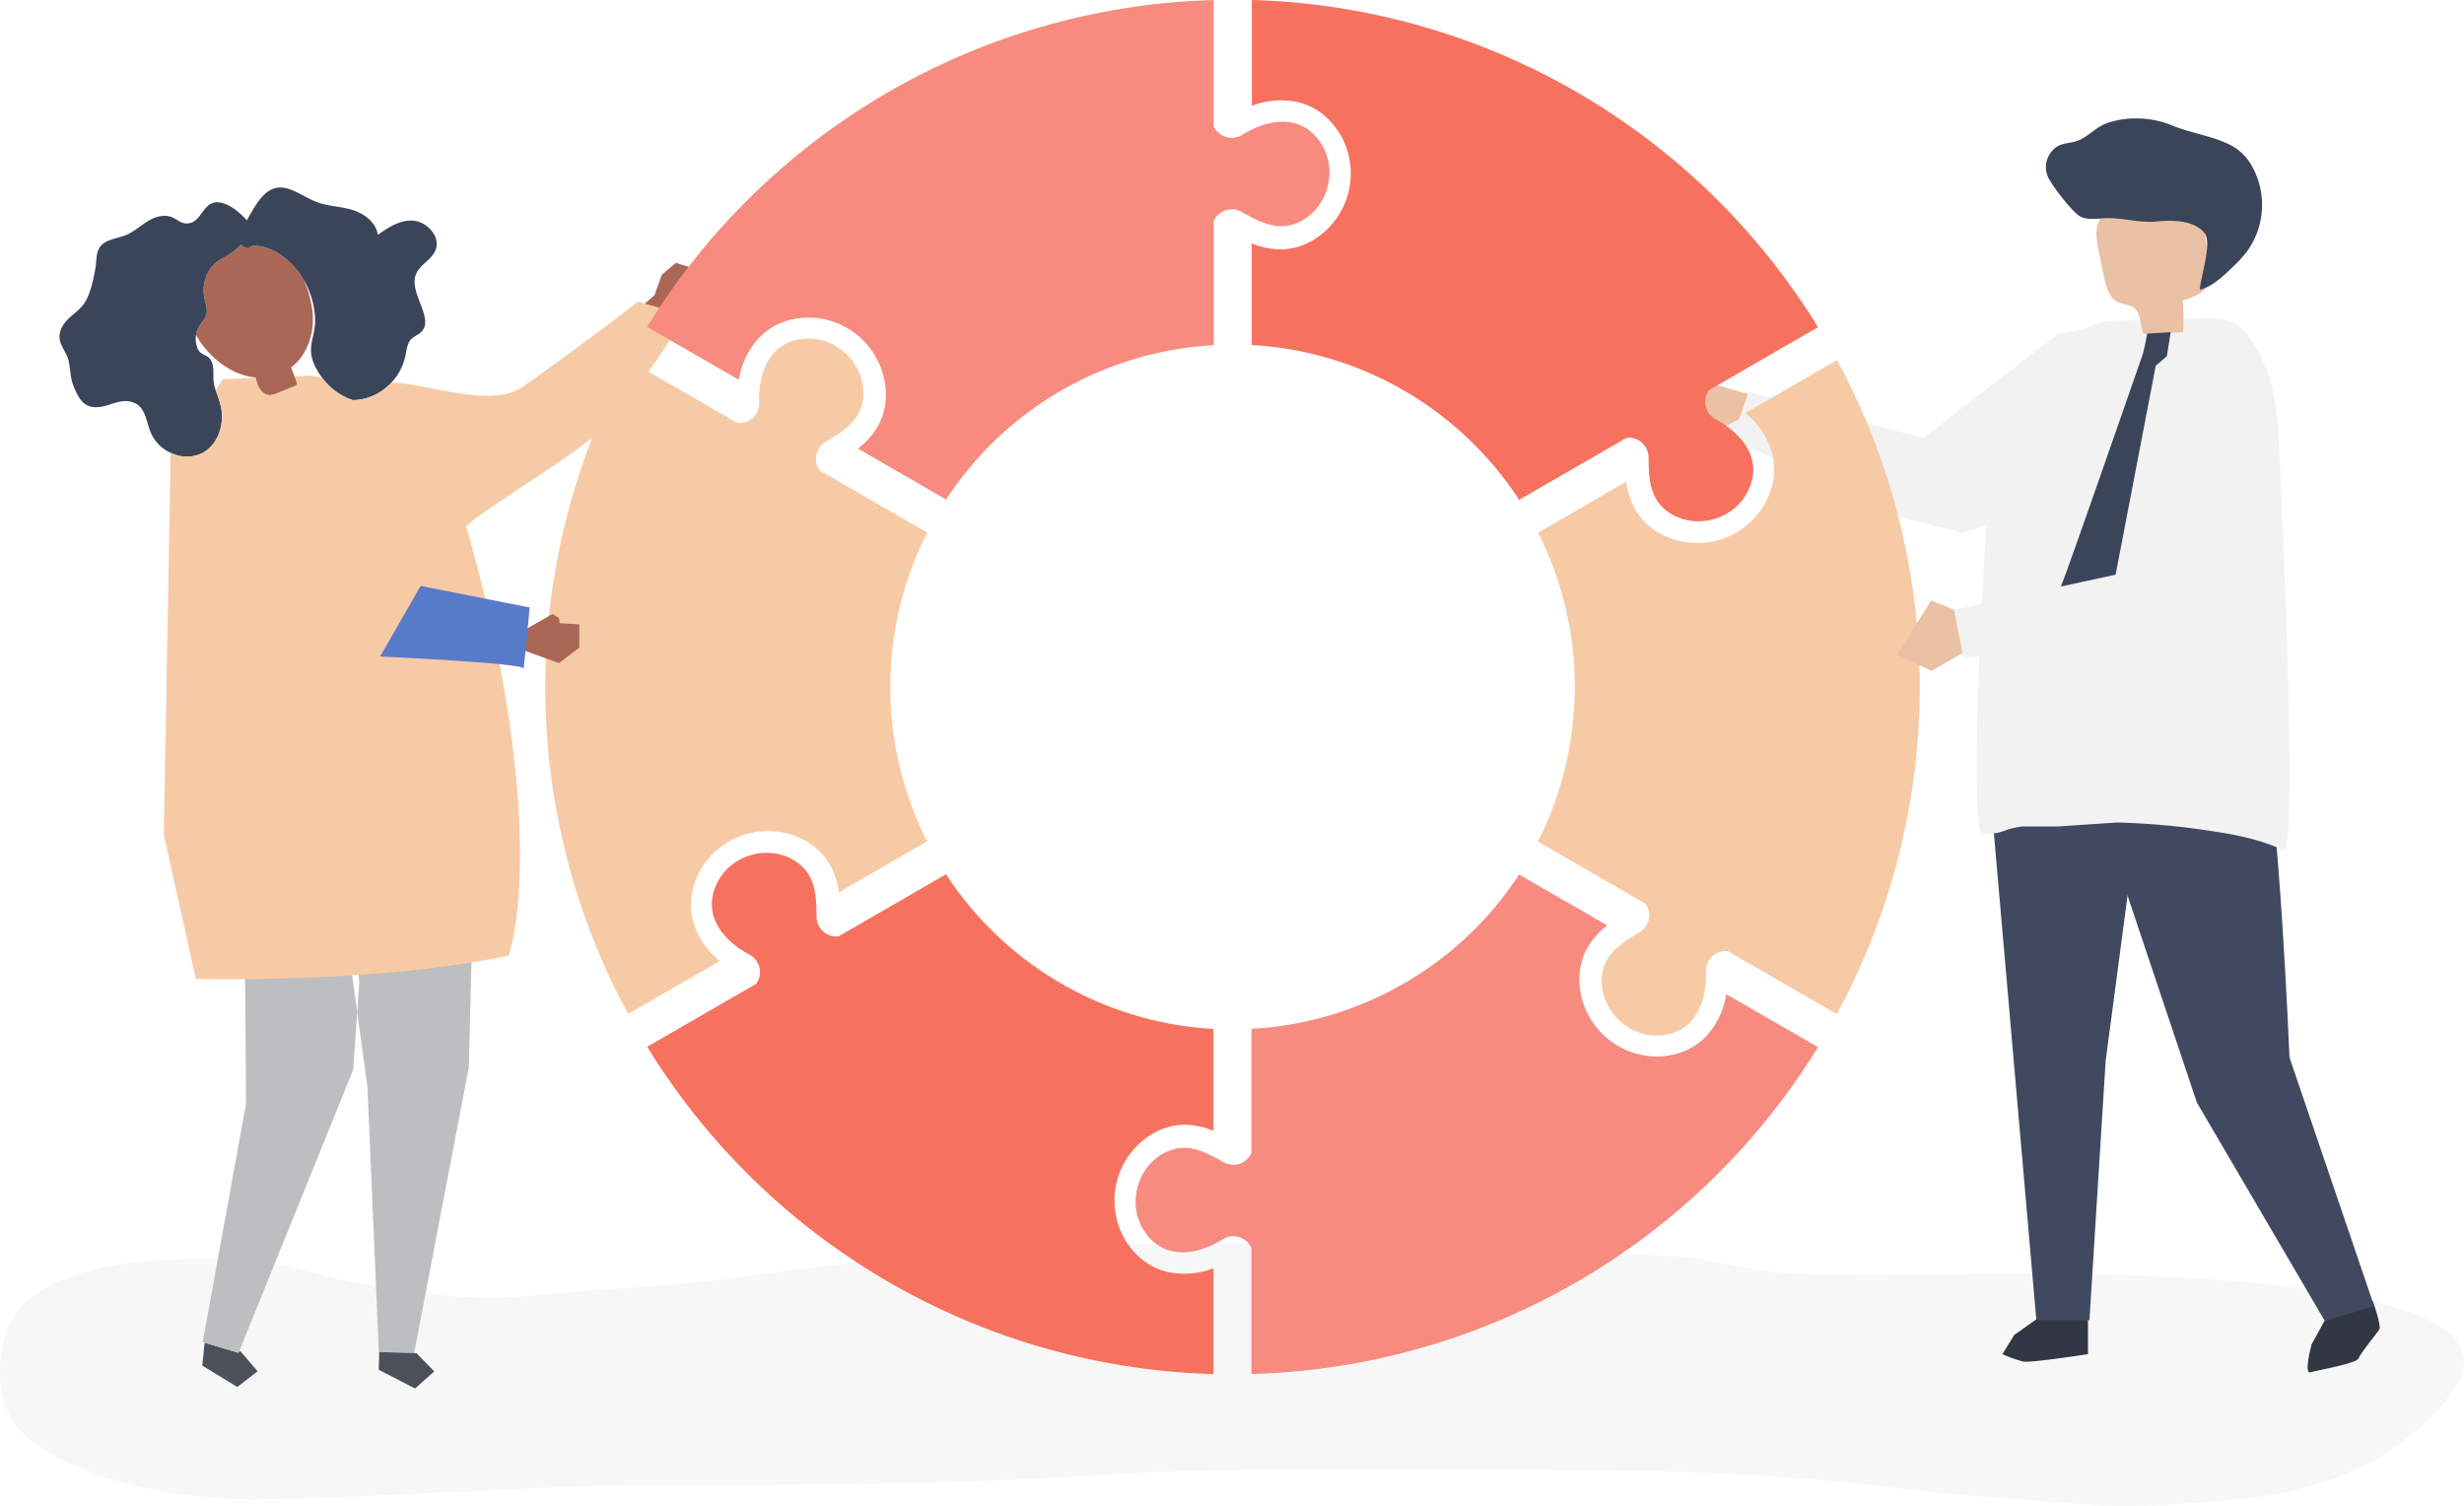 <svg xmlns="http://www.w3.org/2000/svg" viewBox="0 0 994 607.55"><defs><style>.cls-1{fill:#f7f7f7;}.cls-2{fill:#aa6755;}.cls-3{fill:#4b505b;}.cls-4{fill:#bcbec0;}.cls-5{fill:#3b455a;}.cls-6{fill:#f7caa6;}.cls-7{fill:#f2f2f2;}.cls-8{fill:#eac1a4;}.cls-9{fill:#333743;}.cls-10{fill:#40495f;}.cls-11{fill:#f78b7f;}.cls-12{fill:#f7725e;}.cls-13{fill:#587bc9;}</style></defs><title>Asset 2</title><g id="Layer_2" data-name="Layer 2"><g id="Shadow"><path class="cls-1" d="M456,501.77c-29.11.08-58.22.76-87.27,3.89-11,1.18-21.69,3.78-32.67,4.82-21.93,2.1-43.47,6-65.48,7.8-17.73,1.45-35.53,2.3-53.21,4.14A193.28,193.28,0,0,1,166,520.9c-12.18-2.11-24.41-3.3-36.38-6.68-13.38-3.79-27.93-6.5-41.88-6.4-19.89.13-39.26.15-58.3,6.84C22.8,517,14.62,520.87,9.54,525.8-2.08,537.08-3.65,565.23,8,576.93c19.54,19.69,61.23,27.42,88.62,27.79,30,.4,59.16-1.76,89.21-3,27.92-1.18,55.78-2.86,83.75-2.8,57.13.12,114.26,0,171.29-3.69,53.57-3.48,107.28-2.28,161-2.28,55.06,0,109.75.42,164.41,7.5,23.82,3.09,48.08,4.17,72,6.34,21.44,1.93,42,0,63.39-1.83a155.32,155.32,0,0,0,52-13.51c12.89-6,35.88-24.5,39.83-38.75,11.09-39.93-156.22-39-181.9-38.88-28.74.1-57.7,1-86.42,0-12.08-.44-24-2.73-35.77-5.24s-23.57-1.86-35.48-2.91c-49.65-4.37-99.42-3.73-149.23-3.73C488.46,501.86,472.24,501.72,456,501.77Z"/></g><g id="Object"><path class="cls-2" d="M267,110.83l5.67-4.8,7.34,2.35,4.22,6.13-1.93,5.23-6,3.46,2.27.61-.42,1.84-9.36,4.27c-2.26-2.35-9.85-4.15-11.05-5.41l6.26-5.38Z"/><polygon class="cls-3" points="82.55 541.65 82.33 543.79 81.6 550.89 95.74 559.52 103.91 553.18 97.2 545.32 96.57 544.94 96.24 545.75 82.55 541.65"/><path class="cls-4" d="M141.44,388.71c-16,1.06-30.91,1.49-42.59,1.65l.41,54.81L81.78,541.42l.77.23,13.69,4.11.33-.82,45.94-113.48,1.6-23.14Z"/><path class="cls-4" d="M144.94,396.44l-.83,11.88,4.11,30.08L152.9,547H153l.06-1.57,14,.42,22.06-115.28,1.19-47.09c-15.15,2.41-31,4-46,5.06Z"/><polygon class="cls-3" points="167.98 545.87 167.01 545.84 153.04 545.42 152.98 546.99 152.77 552.55 167.44 560.14 175.18 553.23 167.98 545.87"/><path class="cls-2" d="M118.81,151.8c-.47-1.18-.94-2.36-1.4-3.54l.1-.08c6.2-4.7,9-12.88,8.69-20.61A41.2,41.2,0,0,0,122.55,113a32.45,32.45,0,0,0-5.65-7.19c-4-3.78-9.39-6.78-14.66-6.6-2.14.08-1.25,1.75-3.84.43a4.52,4.52,0,0,1-1.17-1l-.72.78c-2.49,2.59-5.24,3.83-8.22,5.71-4.53,2.85-7,8.9-5.89,14.61.45,2.36,1.45,4.79.88,7.06-.5,2-2.08,3.34-3.09,5a9.31,9.31,0,0,0-1.12,3.33c5,9,14.37,16.27,24.06,17.16,0,0,0,.07,0,.1.13.58.27,1.15.43,1.71.7,2.48,2.39,5.1,5,5.29a8,8,0,0,0,3.43-.81l6.65-2.69a1.84,1.84,0,0,0,1.13-.87,1.78,1.78,0,0,0-.17-1.25Z"/><path class="cls-5" d="M166.56,89c-5.24-.32-9.88,2.75-14.14,5.71-.76-5.15-5.72-8.71-10.49-10.1s-9.77-1.39-14.43-3.21c-5.59-2.19-11.12-7-16.68-5.45-5,1.42-8.12,7.5-11.24,12.9l-.24-.26c-2.4-2.49-5-4.87-8.09-6.15-10-4.12-8.84,8.33-16.5,7.67-1.85-.16-3.42-1.62-5.17-2.39-3.29-1.45-7-.3-9.92,1.49s-5.55,4.22-8.72,5.56c-2.82,1.19-6,1.49-8.64,3.07-3.95,2.36-3.14,6.65-3.84,10.56-.78,4.32-2,10.15-4.3,13.74-1.69,2.58-4.3,4.27-6.48,6.38s-4.07,5.06-3.6,8.29c.44,3.06,2.87,5.55,3.56,8.57,1,4.52.47,7,2.48,11.45,1,2.31,2.19,4.76,4.22,6.17,2.67,1.85,6.08,1.36,9,.48s5.92-2.12,9-1.52c6.69,1.31,6.32,7.92,8.72,13.1a15.83,15.83,0,0,0,7.74,7.6,14.49,14.49,0,0,0,13.07,0c5.9-3.29,8.57-10.94,7.38-18a54.09,54.09,0,0,0-2.3-7.36,18,18,0,0,1-.7-2.83c-.54-3.41.79-8.41-2.68-10.72a25.16,25.16,0,0,1-2.65-1.46,5,5,0,0,1-1.34-2.1,10.34,10.34,0,0,1-.52-5,9.31,9.31,0,0,1,1.12-3.33c1-1.71,2.59-3.08,3.09-5,.57-2.27-.43-4.7-.88-7.06C81.32,114,83.76,108,88.29,105.12c3-1.88,5.73-3.12,8.22-5.71l.72-.78a4.52,4.52,0,0,0,1.17,1c2.59,1.32,1.7-.35,3.84-.43,5.27-.18,10.67,2.82,14.66,6.6a32.45,32.45,0,0,1,5.65,7.19,33.4,33.4,0,0,1,4.56,15.6c.24,7.75-3.78,11.17-.08,19a27.16,27.16,0,0,0,3,4.9,25.32,25.32,0,0,0,12.23,8.92c.54,0,1.08,0,1.62-.07a20.51,20.51,0,0,0,7.67-2.19,22.63,22.63,0,0,0,6.4-4.84,22.94,22.94,0,0,0,5.63-10.92c.47-2.27.69-4.79,2.18-6.43,1.21-1.32,3-1.84,4.27-3.13,5.12-5.38-4.65-15.14-2.45-22.53,1.39-4.68,7.14-6.5,8.39-11.23C177.34,94.78,171.81,89.32,166.56,89Z"/><path class="cls-6" d="M276.65,127c-1.72-.31-19.54-5.37-19.54-5.37,1,.17-43,32.48-47.15,35-12.8,7.72-37-1.71-52-2.35a22.63,22.63,0,0,1-6.4,4.84,20.51,20.51,0,0,1-7.67,2.19c-.54,0-1.08.07-1.62.07A25.32,25.32,0,0,1,130,152.47c-1.83-.43-3.3-.74-4.29-.95l-6.91.28.79,2a1.78,1.78,0,0,1,.17,1.25,1.84,1.84,0,0,1-1.13.87L112,158.62a8,8,0,0,1-3.43.81c-2.59-.19-4.28-2.81-5-5.29-.16-.56-.3-1.13-.43-1.71L90,153,87,157.26a54.09,54.09,0,0,1,2.3,7.36c1.19,7.06-1.48,14.71-7.38,18a14.49,14.49,0,0,1-13.07,0L66.08,336.73,79,394.9s9.26.25,23.59.06c11-.15,25.12-.56,40.28-1.55l2.63-.18c14.19-1,29.21-2.5,43.55-4.79,5.52-.88,10.95-1.88,16.17-3,0,0,13.45-36.55-5.87-128.27-3-14.41-7.24-30.6-11.31-44.94,12.88-11,47.4-30.16,58.68-42.85C259,155.48,276.76,127,277.15,127.1Z"/><polygon class="cls-7" points="860.73 129.28 830.14 134.67 775.92 176.67 703.52 157.77 695.13 175.17 762.44 207.56 791.77 214.96 829.88 202.52 860.73 129.28"/><polygon class="cls-8" points="701.55 169.16 690.22 174.82 682.13 173.91 682.08 171.15 686.83 169.25 671.47 165.92 670.05 158.51 688.46 154.14 705.14 158.99 701.55 169.16"/><path class="cls-9" d="M826.84,528.42l-14.28,10.11-4.76,7.74a54.87,54.87,0,0,0,8.33,3c3,.6,26.18-3,26.18-3V532.58Z"/><path class="cls-9" d="M937.79,532.73l-5.27,9.58s-3.29,12.11-.44,11.28,18.79-3.6,19.43-5.64,7.56-10.25,8.37-11.73-2.63-11.34-2.63-11.34Z"/><path class="cls-10" d="M840.13,307.14l46.11,137.64,51.55,88,20-5.81L923.61,426.61s-4.13-100.76-10.88-130.4Z"/><polygon class="cls-10" points="803.63 327.91 821.48 532.58 842.9 532.58 849.45 427.87 861.74 335.15 814.94 280.31 803.63 327.91"/><path class="cls-7" d="M803,196.94c2.21-10.55,3.09-21.9,8.31-31.74s15.1-17.28,22.71-25.65c3.23-3.54,6.68-7.23,11.48-8.92,3.28-1.15,6.91-1.26,10.45-1.35l32.24-.81c3.91-.1,8-.17,11.56,1.24,5.35,2.13,8.37,7,11,11.65,6.75,11.75,8,24.77,8.6,38,0,.13,8.38,166.72,1.72,163.59-8.3-3.9-17.79-6-27.11-7.41A298.67,298.67,0,0,0,854,331.8l-23.55,1.59H816.25c-8.53.83-7.83,3.4-16.6,2.86C794,335.91,800.41,209,803,196.94Z"/><path class="cls-8" d="M864.67,134.67l16-.69a78.79,78.79,0,0,0-.16-12.76c4.51-1.31,9.75-3.36,10.77-7.93a13.12,13.12,0,0,0,0-4.42q-1.07-9.11-2.12-18.2a16.11,16.11,0,0,0-1.54-6.11c-1.81-3.24-5.58-4.82-9.2-5.65-9.22-2.13-19.47-.68-27,5a14.43,14.43,0,0,0-4.83,5.69c-1.51,3.58-.76,7.66,0,11.46q1.08,5.27,2.15,10.54c.82,4,2.08,8.65,5.84,10.35,2,.91,4.41.81,6.18,2.08C863.87,126.3,863.17,131.11,864.67,134.67Z"/><path class="cls-5" d="M835.12,57.54a15.34,15.34,0,0,0,3.62-1c3.86-1.68,6.57-5,10.67-6.63,8.3-3.19,18.7-2.73,26.85.7,7.8,3.28,18.44,4.54,25.42,9a21.24,21.24,0,0,1,6.88,7.58A32.06,32.06,0,0,1,906.77,101a45.21,45.21,0,0,1-5.33,6c-4,3.86-8.74,8.64-14,9.86.13-4.62,5.15-19,1.81-22.94-4.43-5.28-13.11-5.15-19.34-4.56-7.42.69-13.52-1.69-20.92-1.32-3.77.19-8,1-10.92-1.48C834.74,83.77,827.68,74.86,826,71a9.88,9.88,0,0,1,2.06-10.36C830.27,58.25,832.64,58,835.12,57.54Z"/><path class="cls-5" d="M851.23,243.4,837.7,260.14l-6.83-20a12.61,12.61,0,0,1,1-4.81c2.82-6.83,32.53-92.42,32.53-92.42a82.38,82.38,0,0,0,1.76-8.33l9.52-.6-1.57,9.73-4.46,3.83Z"/><path class="cls-11" d="M533.44,58.7c-7.53-12.8-21.22-11.22-32.3-4.32a8,8,0,0,1-11.54-3.51V.05h-.68l-.06,0a277.09,277.09,0,0,0-227.8,131.82l37,21.34a32.46,32.46,0,0,1,8.13-16.92c5.07-5.29,12-8.13,20-8.19a31.38,31.38,0,0,1,31.19,31.7c-.27,10.18-5.59,16.69-11.26,21.17l35.55,20.52a138,138,0,0,1,107.2-62.2l.08.05h.68V89.17a8,8,0,0,1,11.28-3.68c7.79,4.44,15.45,8.32,24.16,3.59C535.63,83.32,539.55,69.08,533.44,58.7Z"/><path class="cls-6" d="M326.14,136.57c-14.84.12-20.32,12.77-19.88,25.81a8,8,0,0,1-8.81,8.24l-44-25.41-.35.59v.06a277,277,0,0,0,.27,263.19l37-21.34a32.49,32.49,0,0,1-10.6-15.5c-2-7-1-14.44,2.91-21.42a31.38,31.38,0,0,1,43.05-11.16c8.68,5.32,11.66,13.19,12.7,20.33l35.56-20.53a138,138,0,0,1-.27-123.93l.08,0,.34-.6-43.46-25.09a8,8,0,0,1,2.45-11.61c7.74-4.52,14.93-9.22,15.18-19.13C348.56,147,338.19,136.47,326.14,136.57Z"/><path class="cls-12" d="M289.94,355c-7.32,12.92.89,24,12.41,30.12a8,8,0,0,1,2.72,11.75l-44,25.41.34.6.05,0A277.06,277.06,0,0,0,489.51,554.31V511.63a32.42,32.42,0,0,1-18.72,1.43c-7.12-1.75-13-6.32-17.09-13.23A31.35,31.35,0,0,1,465.56,457c8.94-4.86,17.25-3.51,23.95-.84V415.08a138,138,0,0,1-107.46-61.73v-.1l-.34-.59-43.47,25.09a8,8,0,0,1-8.82-7.92c-.05-9-.53-17.55-9-22.72C310.17,340.82,295.87,344.55,289.94,355Z"/><path class="cls-11" d="M461,495.61c7.53,12.8,21.22,11.22,32.3,4.32a8,8,0,0,1,11.53,3.51v50.82h.69l.06,0A277.07,277.07,0,0,0,733.4,422.42l-37-21.34A32.37,32.37,0,0,1,688.31,418c-5.07,5.3-12,8.13-20,8.2a31.38,31.38,0,0,1-31.19-31.71c.27-10.17,5.59-16.69,11.26-21.16L612.82,352.8A138,138,0,0,1,505.62,415l-.08-.05h-.69v50.19a8,8,0,0,1-11.27,3.68c-7.79-4.44-15.45-8.32-24.16-3.58C458.83,471,454.91,485.24,461,495.61Z"/><path class="cls-6" d="M668.31,417.74c14.85-.12,20.33-12.77,19.89-25.81A8,8,0,0,1,697,383.7l44,25.41.35-.6v-.06a277.07,277.07,0,0,0-.27-263.19l-37,21.34a32.49,32.49,0,0,1,10.6,15.5c2,7,1,14.45-2.91,21.42a31.37,31.37,0,0,1-43.06,11.16c-8.67-5.31-11.65-13.19-12.7-20.33l-35.55,20.53a138,138,0,0,1,.27,123.93l-.08.05-.34.59,43.46,25.1a8,8,0,0,1-2.45,11.6c-7.74,4.52-14.93,9.23-15.18,19.13C645.9,407.33,656.27,417.84,668.31,417.74Z"/><path class="cls-12" d="M704.52,199.29c7.32-12.93-.89-24-12.41-30.13a8,8,0,0,1-2.72-11.75l44-25.41-.34-.6,0,0A277.07,277.07,0,0,0,505,0V42.68a32.51,32.51,0,0,1,18.72-1.43c7.12,1.75,13,6.32,17.09,13.23A31.38,31.38,0,0,1,528.9,97.35c-8.94,4.86-17.25,3.5-23.95.83v41A138,138,0,0,1,612.41,201v.1l.34.59,43.47-25.09a8,8,0,0,1,8.82,7.92c.05,9,.53,17.55,9,22.72C684.29,213.49,698.59,209.76,704.52,199.29Z"/><polygon class="cls-7" points="871.24 168.17 873.04 227.58 788.24 245.94 792.04 265.2 885.85 259.36 903.22 243.16 914.87 186.1 871.24 168.17"/><polygon class="cls-8" points="791.7 263.46 779.14 270.67 765.39 264 779.05 242.23 788.24 245.94 791.7 263.46"/><polygon class="cls-2" points="211.46 254.23 211.2 262.31 225.47 267.51 233.7 261.28 233.7 251.86 225.76 251.42 225.51 249.35 222.91 247.68 211.46 254.23"/><path class="cls-13" d="M169.68,236.36l44,8.71s-2.53,26.85-2.51,24.62-57.82-4.85-57.82-4.85Z"/></g></g></svg>